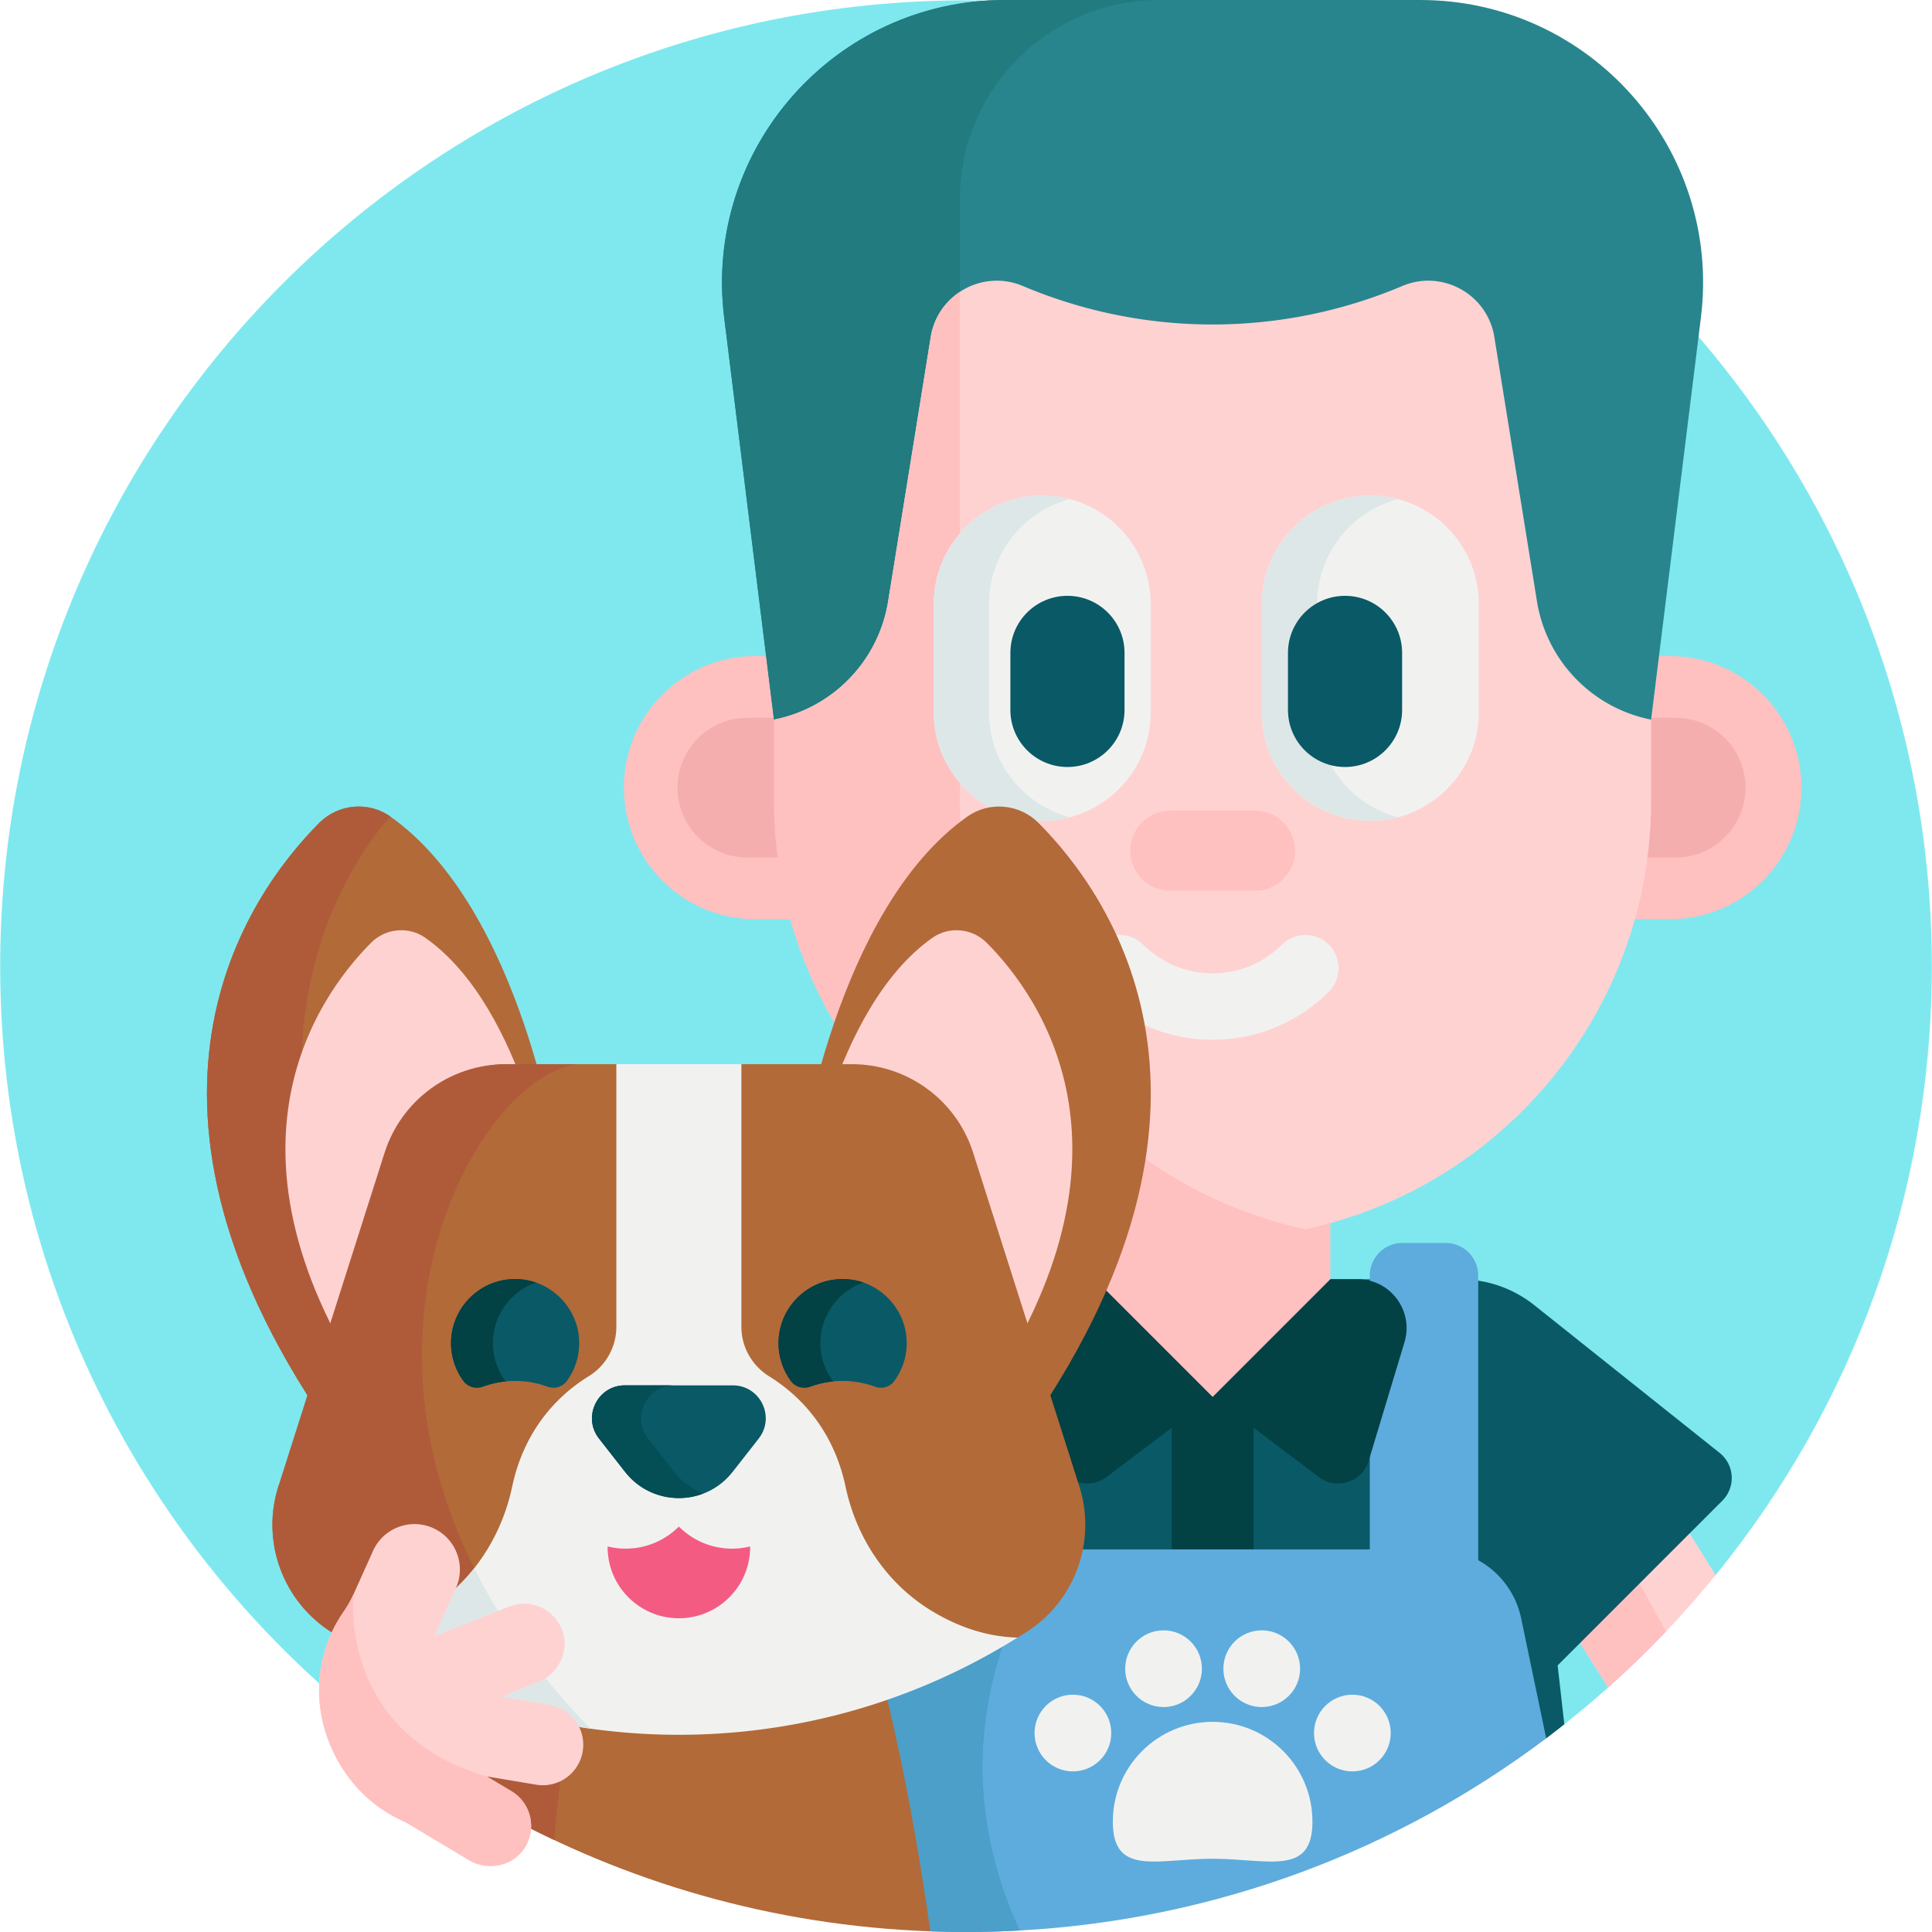 <svg xmlns="http://www.w3.org/2000/svg" version="1.1" xmlns:xlink="http://www.w3.org/1999/xlink" width="512" height="512" x="0" y="0" viewBox="0 0 512.094 512.094" style="enable-background:new 0 0 512 512" xml:space="preserve"><g><path fill="#7FE8EF" d="M512.047 256.094c0 61.18-21.47 117.36-57.29 161.39-4.19 5.15-15.627-2.558-20.197 2.252-4.91 5.17-2.993 22.828-8.323 27.568-3.77 3.37-7.64 6.61-11.6 9.74-1.58 1.27-35.58-13.107-37.19-11.887-42.82 32.23-63.68 48.265-121.4 48.265-6.75 0-13.45 1.709-20.07 1.189-3.59-.27-7.16 4.65-10.71 4.23-.85-.1-1.7-.21-2.55-.32-26.79-3.48-27.521-17.89-51.041-29-9.54-4.49-43.498 8.633-52.338 3.043C47.648 427.194.048 347.204.048 256.094c0-141.38 114.62-256 256-256s255.999 114.62 255.999 256z" opacity="1" data-original="#7fe8ef"></path><path fill="#FFD2D2" d="M454.757 417.484a255.984 255.984 0 0 1-28.52 29.82l-26.43-42.2c-.07-.12-.14-.23-.21-.35-5.58-9.33-2.69-21.43 6.55-27.22 9.36-5.86 21.7-3.03 27.56 6.34z" opacity="1" data-original="#ffd2d2"></path><path fill="#FFC0C0" d="M441.607 432.434a253.744 253.744 0 0 1-15.37 14.87l-26.43-42.2c-.07-.12-.14-.23-.21-.35l24.9-3.15z" opacity="1" data-original="#ffc0c0"></path><path fill="#0A5966" d="m456.517 397.774-43.65 43.66 1.77 15.61c-1.58 1.27-3.19 2.5-4.8 3.72-51.38 8.757-96.07 39.588-153.79 39.588-6.75 0-13.45-.26-20.07-.78-3.59-.27-7.16-.63-10.71-1.05l4.71-57.087-9.54-9.55-34.11-34.11c-3.6-3.59-3.26-9.51.71-12.67l49.13-39.16a31.481 31.481 0 0 1 19.62-6.86h131.27c7.13 0 14.05 2.42 19.62 6.86l49.13 39.16c3.97 3.159 4.31 9.079.71 12.669z" opacity="1" data-original="#0a5966"></path><path fill="#024144" d="M332.263 348.83v138.774c-3.64.16-7.3.24-10.97.24-3.59 0-7.17-.07-10.72-.23V348.83z" opacity="1" data-original="#024144"></path><path fill="#FFC0C0" d="M321.423 370.268c-17.225 0-31.189-13.964-31.189-31.189V307.89h62.378v31.189c0 17.225-13.964 31.189-31.189 31.189zM416.87 243.653h25.73c19.263 0 34.879-15.616 34.879-34.879 0-19.263-15.616-34.879-34.879-34.879h-24.325z" opacity="1" data-original="#ffc0c0"></path><path fill="#F4AEAE" d="M430.488 227.288h13.658c10.225 0 18.514-8.289 18.514-18.514s-8.289-18.514-18.514-18.514h-12.912z" opacity="1" data-original="#f4aeae"></path><path fill="#FFC0C0" d="M225.973 243.653h-25.731c-19.263 0-34.879-15.616-34.879-34.879 0-19.263 15.616-34.879 34.879-34.879h24.325z" opacity="1" data-original="#ffc0c0"></path><path fill="#F4AEAE" d="M211.754 227.288h-13.658c-10.225 0-18.514-8.289-18.514-18.514s8.289-18.514 18.514-18.514h12.912z" opacity="1" data-original="#f4aeae"></path><path fill="#28858E" d="m450.843 84.18-13.2 106.56h-232.49l-13.2-106.56C186.413 39.47 221.293 0 266.353 0h110.09c45.06 0 79.94 39.47 74.4 84.18z" opacity="1" data-original="#28858e"></path><path fill="#217B7F" d="M254.413 52.81v24.56l15.13 113.37h-64.39l-13.2-106.56C186.413 39.47 221.293 0 266.353 0h40.87c-29.17 0-52.81 23.64-52.81 52.81z" opacity="1" data-original="#217b7f"></path><path fill="#FFD2D2" d="M437.643 190.744V212.2c0 55.746-39.242 102.333-91.615 113.633-7.939 1.713-16.18-2.385-24.632-2.385-64.196 0-111.247-47.051-111.247-111.247l-5-21.455a38.157 38.157 0 0 0 30.257-31.358l11.299-70.068c1.439-8.919 9.141-14.917 17.52-14.917 2.285 0 4.623.444 6.898 1.407a128.94 128.94 0 0 0 50.274 10.199c17.107 0 34.214-3.396 50.284-10.199 10.59-4.475 22.577 2.158 24.407 13.51l11.299 70.068a38.153 38.153 0 0 0 30.256 31.356z" opacity="1" data-original="#ffd2d2"></path><path fill="#FFC0C0" d="M346.028 325.834a116.23 116.23 0 0 1-24.63 2.62c-64.2 0-116.25-52.05-116.25-116.25v-21.46c15.65-3.1 27.72-15.6 30.26-31.35l11.29-70.07c.83-5.16 3.76-9.34 7.71-11.95v134.83c0 55.75 39.25 102.34 91.62 113.63z" opacity="1" data-original="#ffc0c0"></path><path fill="#F1F2F0" d="M304.991 160.1v28.721c0 15.868-12.877 28.745-28.745 28.745-15.881 0-28.745-12.877-28.745-28.745V160.1c0-15.868 12.865-28.745 28.745-28.745 7.94 0 15.117 3.213 20.325 8.42 5.195 5.208 8.42 12.397 8.42 20.325z" opacity="1" data-original="#f1f2f0"></path><path fill="#DDE7E8" d="M283.573 216.618c-2.336.618-4.793.94-7.33.94-15.881 0-28.742-12.874-28.742-28.742V160.1c0-15.868 12.861-28.742 28.742-28.742 2.524 0 4.981.322 7.33.94-12.337 3.249-21.426 14.472-21.426 27.803v28.716c0 13.329 9.089 24.553 21.426 27.801z" opacity="1" data-original="#dde7e8"></path><path fill="#0A5966" d="M282.94 203.3c-8.355 0-15.128-6.773-15.128-15.128v-15.115c0-8.355 6.773-15.128 15.128-15.128s15.128 6.773 15.128 15.128v15.115c0 8.355-6.773 15.128-15.128 15.128z" opacity="1" data-original="#0a5966"></path><path fill="#F1F2F0" d="M391.953 160.1v28.721c0 15.868-12.865 28.745-28.745 28.745-15.869 0-28.733-12.877-28.733-28.745V160.1c0-7.928 3.213-15.117 8.421-20.325a28.586 28.586 0 0 1 20.313-8.42c15.88 0 28.744 12.877 28.744 28.745z" opacity="1" data-original="#f1f2f0"></path><path fill="#DDE7E8" d="M370.547 216.618c-2.336.618-4.793.94-7.33.94-15.881 0-28.742-12.874-28.742-28.742V160.1c0-15.868 12.861-28.742 28.742-28.742 2.524 0 4.981.322 7.33.94-12.337 3.249-21.426 14.472-21.426 27.803v28.716c0 13.329 9.089 24.553 21.426 27.801z" opacity="1" data-original="#dde7e8"></path><path fill="#0A5966" d="M356.517 203.3c8.355 0 15.128-6.773 15.128-15.128v-15.115c0-8.355-6.773-15.128-15.128-15.128s-15.128 6.773-15.128 15.128v15.115c0 8.355 6.773 15.128 15.128 15.128z" opacity="1" data-original="#0a5966"></path><path fill="#FFC0C0" d="M332.662 214.88h-22.477c-5.86 0-10.611 4.751-10.611 10.611s4.751 10.611 10.611 10.611h22.477c5.86 0 10.611-4.751 10.611-10.611 0-5.861-4.751-10.611-10.611-10.611z" opacity="1" data-original="#ffc0c0"></path><path fill="#F1F2F0" d="M290.573 262.852c-3.437-3.437-3.437-9.009 0-12.446s9.009-3.437 12.446 0c10.133 10.133 26.62 10.133 36.752 0 3.437-3.437 9.009-3.437 12.446 0s3.437 9.009 0 12.446c-16.994 16.996-44.648 16.996-61.644 0z" opacity="1" data-original="#f1f2f0"></path><path fill="#5EACDD" d="M371.717 460.823h11.459a8.64 8.64 0 0 0 8.64-8.64V338.094a8.64 8.64 0 0 0-8.64-8.64h-11.459a8.64 8.64 0 0 0-8.64 8.64v114.089a8.64 8.64 0 0 0 8.64 8.64z" opacity="1" data-original="#5eacdd"></path><path fill="#5EACDD" d="M409.837 460.764c-39.27 29.56-87.31 48.07-139.53 50.93-4.72.27-9.47.4-14.26.4-3 0-6-.05-8.98-.15-3.72-.13-7.42-8.9-11.09-9.19-4.45-.34-6.33-3.34-10.71-3.91l14.37-69.89c2.22-10.64 11.6-18.27 22.47-18.27h118.62c10.87 0 20.25 7.63 22.47 18.27z" opacity="1" data-original="#5eacdd"></path><path fill="#4B9FC9" d="M270.307 511.694c-4.72.27-9.47.4-14.26.4-3 0-6-.05-8.98-.15-3.72-.13-7.42-8.9-11.09-9.19-4.45-.34-6.33-3.34-10.71-3.91l14.37-69.89c2.22-10.64 11.6-18.27 22.47-18.27h15.98c-13.33 20.97-27.77 57.48-7.78 101.01z" opacity="1" data-original="#4b9fc9"></path><path fill="#024144" d="m290.234 339.079 31.189 31.189-28.183 21.248c-4.691 3.536-11.469 1.322-13.168-4.302l-14.536-48.135zM352.612 339.079l-31.189 31.189 28.183 21.248c4.691 3.536 11.469 1.322 13.168-4.302l9.5-31.459c2.508-8.305-3.708-16.677-12.384-16.677z" opacity="1" data-original="#024144"></path><g fill="#F1F2F0"><path d="M347.876 482.844c0-14.611-11.844-26.455-26.455-26.455s-26.455 11.844-26.455 26.455 11.844 9.83 26.455 9.83 26.455 4.781 26.455-9.83z" fill="#F1F2F0" opacity="1" data-original="#f1f2f0"></path><circle cx="284.385" cy="459.357" r="10.165" fill="#F1F2F0" opacity="1" data-original="#f1f2f0"></circle><circle cx="308.408" cy="442.304" r="10.165" fill="#F1F2F0" opacity="1" data-original="#f1f2f0"></circle><circle cx="358.457" cy="459.357" r="10.165" fill="#F1F2F0" opacity="1" data-original="#f1f2f0"></circle><circle cx="334.435" cy="442.304" r="10.165" fill="#F1F2F0" opacity="1" data-original="#f1f2f0"></circle></g><path fill="#B26A39" d="M246.597 511.914c-41.69-1.5-80.83-12.99-115.12-32.12-3.01-1.68-5.98-3.42-8.91-5.21-.18-.11-.35-.21-.52-.33-.91-.55-1.81-1.12-2.71-1.69 3.32-16.02 5.94-24.3 5.94-24.3h109.33s6.49 24.45 11.99 63.65z" opacity="1" data-original="#b26a39"></path><path fill="#AF5B3A" d="M151.507 448.264s-2.22 13.52-4.58 39.46a254.13 254.13 0 0 1-27.59-15.16c3.32-16.02 5.94-24.3 5.94-24.3z" opacity="1" data-original="#af5b3a"></path><path fill="#B26A39" d="M212.021 307.189s9.467-66.086 44.387-90.754c5.84-4.125 13.84-3.361 18.883 1.708 18.99 19.09 58.634 74.663-4.965 163.649zM147.866 307.187l-42.859 54.84-15.45 19.769C25.96 292.805 65.603 237.235 84.592 218.14c5.042-5.063 13.041-5.829 18.884-1.706 34.923 24.67 44.39 90.753 44.39 90.753z" opacity="1" data-original="#b26a39"></path><path fill="#AF5B3A" d="m105.007 362.027-15.45 19.769C25.96 292.805 65.603 237.235 84.592 218.14c5.042-5.063 13.041-5.829 18.884-1.706 0 0-52.986 54.341 0 142.974.526.884 1.039 1.755 1.531 2.619z" opacity="1" data-original="#af5b3a"></path><g fill="#FFD2D2"><path d="m146.647 317.862-32.714 41.859-11.793 15.089c-48.543-67.926-18.284-110.343-3.79-124.918 3.849-3.865 9.954-4.449 14.414-1.303 26.657 18.832 33.883 69.273 33.883 69.273zM213.236 317.862l32.714 41.859 11.793 15.089c48.543-67.926 18.284-110.343 3.79-124.918-3.849-3.865-9.954-4.449-14.414-1.303-26.657 18.832-33.883 69.273-33.883 69.273z" fill="#FFD2D2" opacity="1" data-original="#ffd2d2"></path></g><path fill="#B26A39" d="m271.66 432.843-1.966 1.215-72.052 21.124a33.687 33.687 0 0 1-35.401 0l-11.742-3.441-60.31-17.683-1.966-1.215c-13.167-8.125-19.116-24.172-14.424-38.912l37.352-86.374c4.452-13.982 8.225-25.483 22.902-25.483h29.312l16.573 10.71 16.573-10.71h29.319c14.677 0 27.669 9.502 32.121 23.484l28.126 88.373c4.699 14.74-1.249 30.787-14.417 38.912z" opacity="1" data-original="#b26a39"></path><path fill="#0A5966" d="M153.499 355.044a16.934 16.934 0 0 1-3.271 11.024c-1.151 1.564-3.24 2.169-5.063 1.498a24.922 24.922 0 0 0-8.627-1.53 24.94 24.94 0 0 0-8.62 1.529c-1.897.697-4.016-.026-5.194-1.669a16.918 16.918 0 0 1-3.173-9.889c0-9.731 8.182-17.551 18.042-16.956 8.516.516 15.435 7.474 15.906 15.993z" opacity="1" data-original="#0a5966"></path><path fill="#024144" d="M130.653 356.008c0 3.806 1.257 7.325 3.378 10.155a24.733 24.733 0 0 0-5.994 1.36c-1.867.676-3.997.161-5.176-1.437a16.937 16.937 0 0 1-3.288-10.975c.418-8.119 6.703-14.929 14.768-15.951a17.006 17.006 0 0 1 7.751.795c-6.656 2.296-11.439 8.616-11.439 16.053z" opacity="1" data-original="#024144"></path><path fill="#0A5966" d="M240.299 355.044a16.934 16.934 0 0 1-3.271 11.024c-1.151 1.564-3.24 2.169-5.063 1.498a24.922 24.922 0 0 0-8.627-1.53 24.94 24.94 0 0 0-8.62 1.529c-1.897.697-4.016-.026-5.194-1.669a16.918 16.918 0 0 1-3.173-9.889c0-9.731 8.182-17.551 18.042-16.956 8.515.516 15.434 7.474 15.906 15.993z" opacity="1" data-original="#0a5966"></path><path fill="#024144" d="M217.453 356.008c0 3.806 1.257 7.325 3.378 10.155a24.733 24.733 0 0 0-5.994 1.36c-1.867.676-3.997.161-5.176-1.437a16.937 16.937 0 0 1-3.288-10.975c.418-8.119 6.703-14.929 14.768-15.951a17.006 17.006 0 0 1 7.751.795c-6.657 2.296-11.439 8.616-11.439 16.053z" opacity="1" data-original="#024144"></path><path fill="#AF5B3A" d="m150.499 451.741-60.31-17.683-1.966-1.215c-13.167-8.125-19.116-24.172-14.424-38.912l28.133-88.373c4.452-13.982 17.444-23.484 32.121-23.484h19.474c-28.408 2.268-75.993 87.727-3.028 169.667z" opacity="1" data-original="#af5b3a"></path><path fill="#F1F2F0" d="m269.694 434.058-1.004.618c-34.13 21.033-73.871 28.87-112.179 23.519a168.974 168.974 0 0 1-65.044-23.357l-1.278-.779c8.533-.225 16.138-3.111 22.529-6.945 5.056-3.027 9.417-6.931 12.985-11.447 4.93-6.229 8.357-13.631 10.042-21.573 3.448-16.285 13.357-25.043 20.323-29.326 4.544-2.788 7.297-7.753 7.297-13.083v-69.608h33.147v69.608c0 5.372 2.83 10.323 7.395 13.146 6.952 4.305 16.791 13.055 20.225 29.263 2.907 13.694 11.011 25.815 23.027 33.013 6.397 3.84 14.003 6.733 22.535 6.951z" opacity="1" data-original="#f1f2f0"></path><path fill="#F45B83" d="M198.833 409.899v.148c0 10.434-8.46 18.886-18.894 18.886-10.427 0-18.886-8.452-18.886-18.886v-.148c1.532.381 3.141.583 4.79.583a19.854 19.854 0 0 0 14.097-5.855c3.616 3.615 8.599 5.855 14.097 5.855 1.647 0 3.257-.202 4.796-.583z" opacity="1" data-original="#f45b83"></path><path fill="#DDE7E8" d="M156.51 458.195a168.974 168.974 0 0 1-65.044-23.357l-1.278-.779c8.533-.225 16.138-3.111 22.529-6.945 5.056-3.027 9.417-6.931 12.985-11.447 7.023 14.051 17.051 28.377 30.808 42.528z" opacity="1" data-original="#dde7e8"></path><path fill="#0A5966" d="m194.191 390.137 6.916-8.836c4.482-5.727.402-14.101-6.87-14.101h-28.599c-7.272 0-11.352 8.374-6.87 14.101l6.916 8.836c7.247 9.26 21.261 9.26 28.507 0z" opacity="1" data-original="#0a5966"></path><path fill="#044E56" d="M186.45 395.868c-7.107 2.739-15.632.822-20.766-5.73l-6.91-8.841c-4.487-5.723-.407-14.101 6.868-14.101h13.02c-7.275 0-11.356 8.378-6.868 14.101l6.91 8.841a17.872 17.872 0 0 0 7.746 5.73z" opacity="1" data-original="#044e56"></path><path fill="#FFD2D2" d="M154.597 462.454a10.744 10.744 0 0 1-2.14 6.44 10.71 10.71 0 0 1-10.36 4.15l-13.12-2.2 6.59 3.94c5.28 3.17 6.86 10.16 3.3 15.31-3.24 4.7-9.74 5.84-14.64 2.91l-15.57-9.33c-.8-.47-1.61-.9-2.45-1.29-4.86-2.24-9.06-5.55-12.45-9.57-3.38-4.02-5.95-8.76-7.53-13.87-3.32-10.74-1.61-22.45 4.81-31.68 1.03-1.48 1.92-3.05 2.68-4.72l5.17-11.48c2.01-4.46 6.39-7.09 10.98-7.09 1.66 0 3.34.34 4.94 1.06 2.65 1.2 4.66 3.23 5.85 5.66 1.53 3.11 1.71 6.85.18 10.26l-5.73 12.72 19.92-7.85c5.73-2.26 12.23.76 14.15 6.72 1.74 5.44-1.32 11.28-6.63 13.37l-9.71 3.83 12.81 2.14c3.26.55 5.94 2.53 7.49 5.18.94 1.6 1.46 3.45 1.46 5.39z" opacity="1" data-original="#ffd2d2"></path><path fill="#FFC0C0" d="M138.867 490.094c-3.24 4.7-9.74 5.84-14.64 2.91l-15.57-9.33c-.8-.47-1.61-.9-2.45-1.29-4.86-2.24-9.06-5.55-12.45-9.57-3.38-4.02-5.95-8.76-7.53-13.87-3.32-10.74-1.61-22.45 4.81-31.68 1.03-1.48 1.92-3.05 2.68-4.72 0 0-4.33 36.71 35.26 48.3l6.59 3.94c5.28 3.17 6.86 10.16 3.3 15.31z" opacity="1" data-original="#ffc0c0"></path></g></svg>